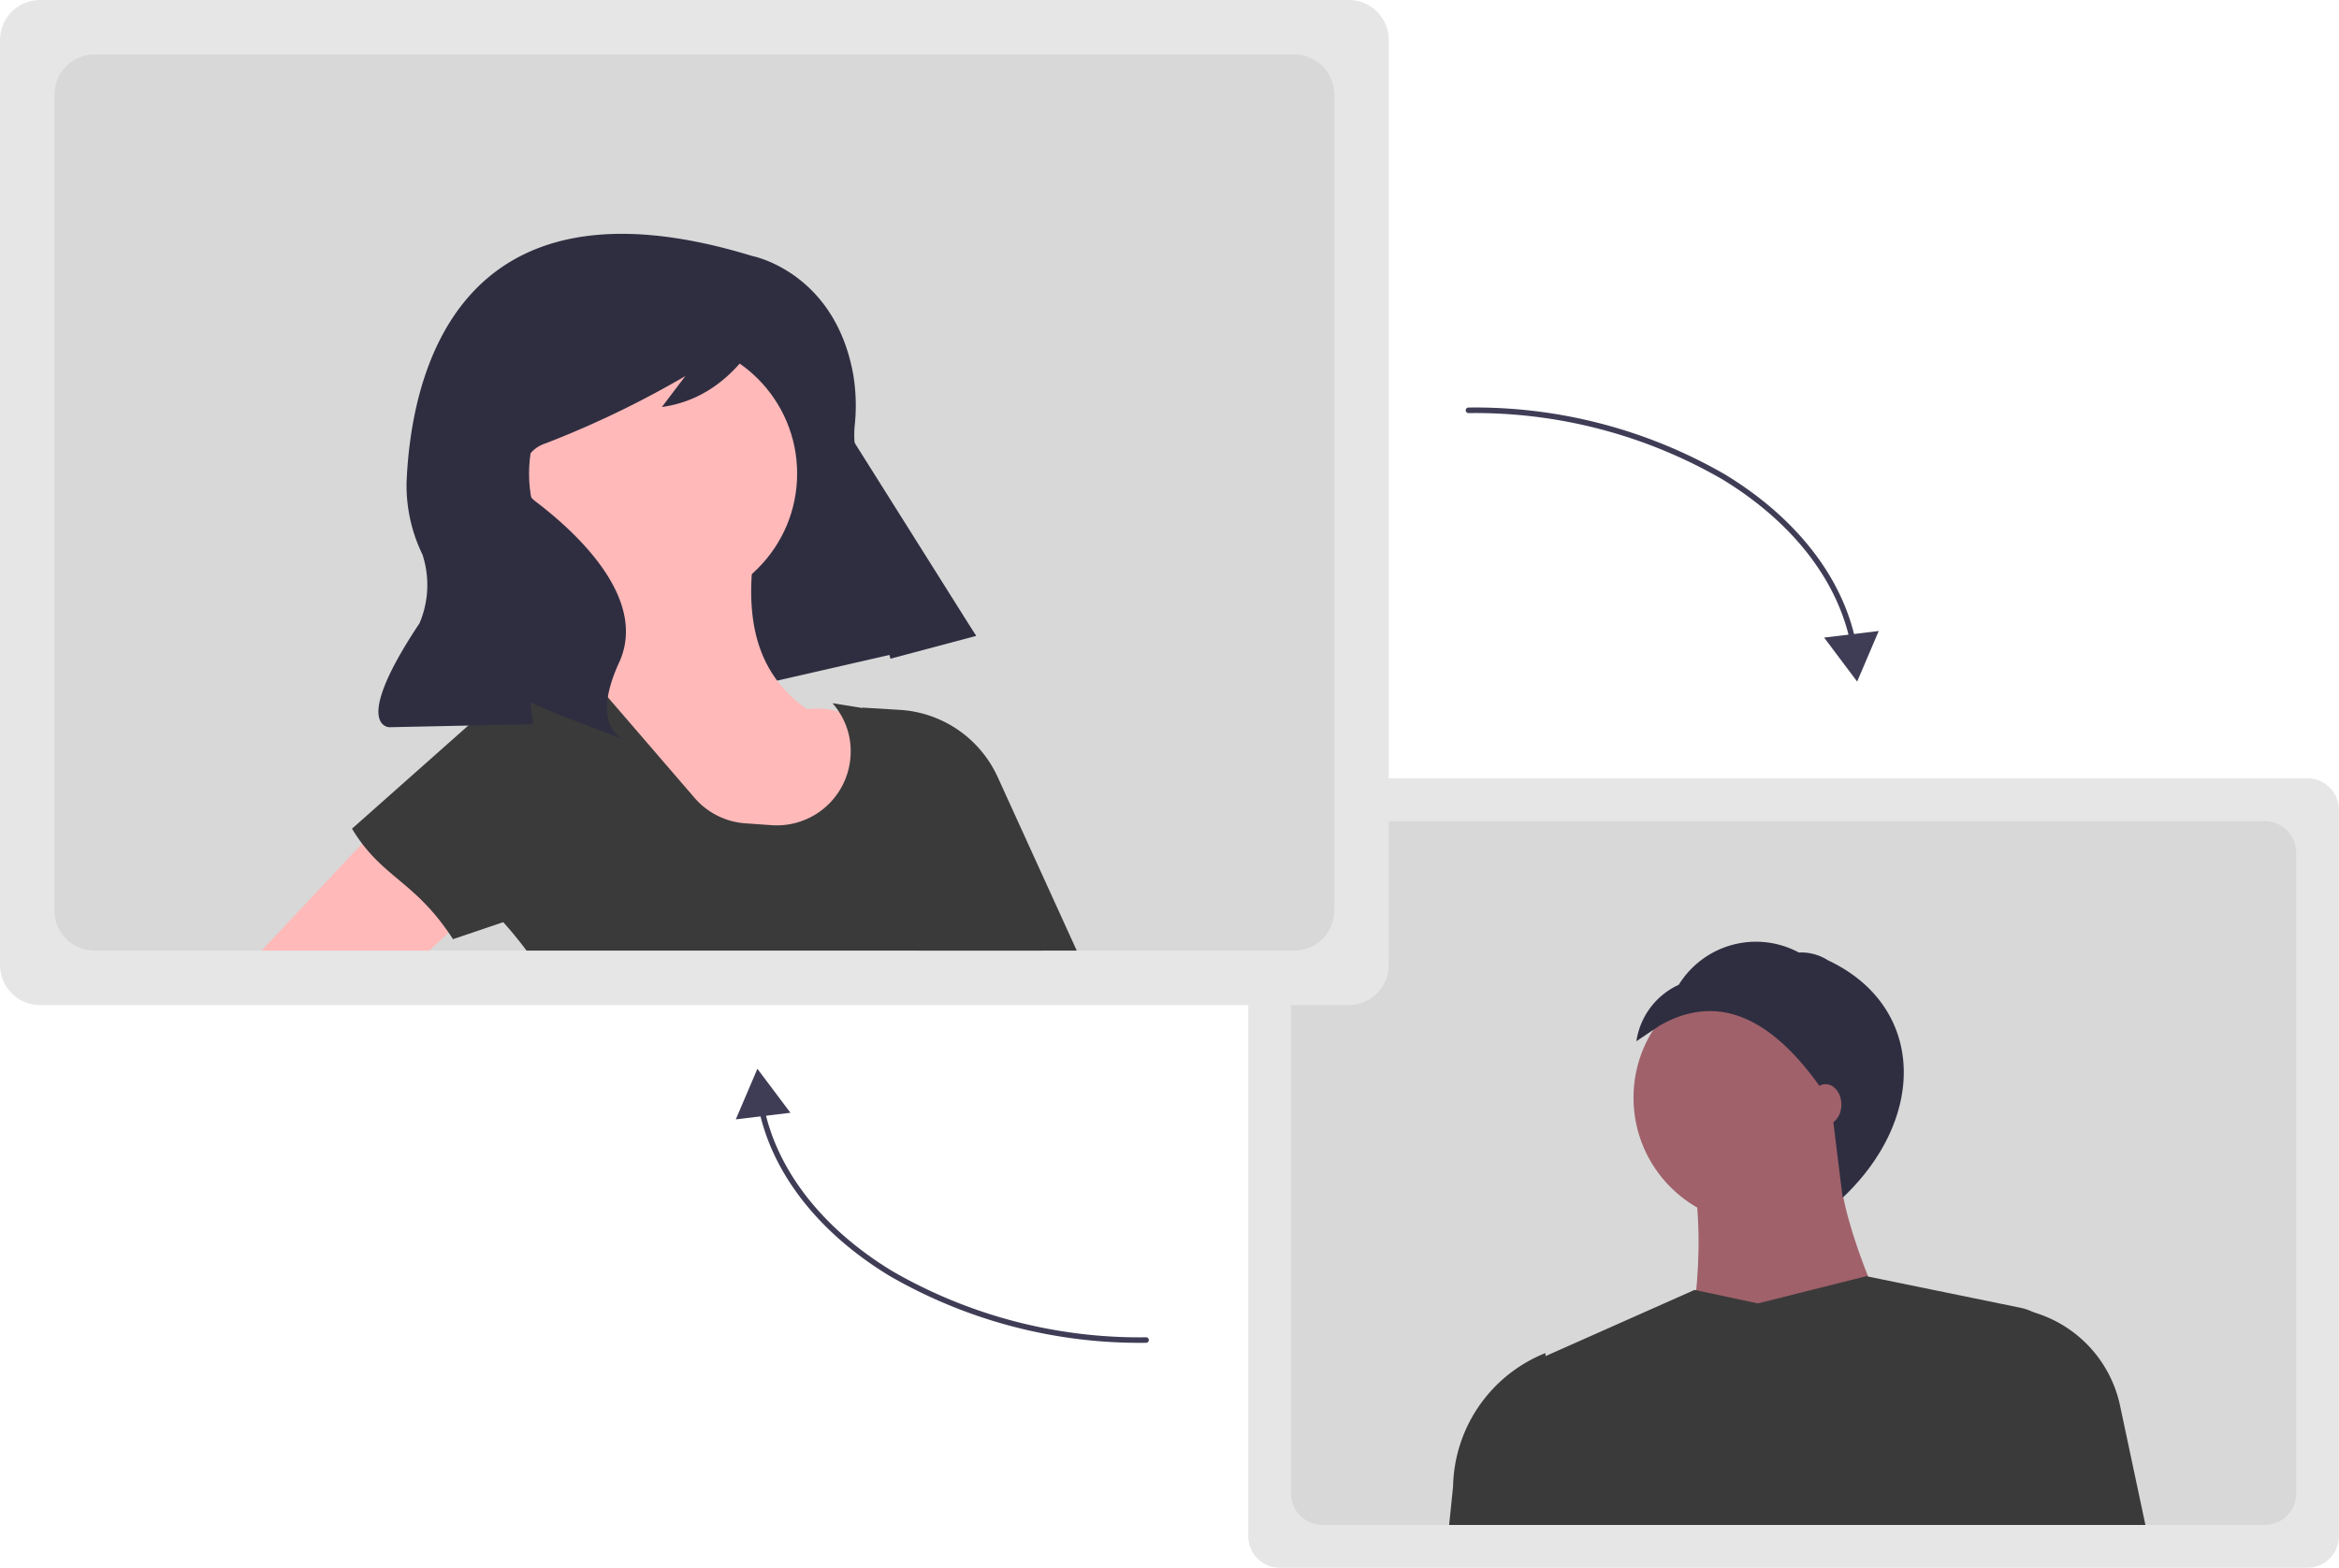 <svg xmlns="http://www.w3.org/2000/svg" width="126.175" height="84.573" viewBox="0 0 126.175 84.573">
  <g id="undraw_remote_meeting_cbfk" transform="translate(0)">
    <path id="Path_1615" data-name="Path 1615" d="M685.7,490.584H630.252a1.7,1.7,0,0,1-1.693-1.693v-39.2A1.7,1.7,0,0,1,630.252,448H685.7a1.7,1.7,0,0,1,1.693,1.693v39.2A1.7,1.7,0,0,1,685.7,490.584Z" transform="translate(-561.222 -406.011)" fill="#e6e6e6"/>
    <path id="Path_1616" data-name="Path 1616" d="M696.6,463.513H645.767a1.7,1.7,0,0,0-1.694,1.694v34.58a1.7,1.7,0,0,0,1.694,1.694H696.6a1.7,1.7,0,0,0,1.693-1.694v-34.58a1.7,1.7,0,0,0-1.693-1.694Z" transform="translate(-574.427 -419.215)" fill="#d8d8d8"/>
    <circle id="Ellipse_202" data-name="Ellipse 202" cx="6.826" cy="6.826" r="6.826" transform="translate(88.118 52.392)" fill="#a0616a"/>
    <path id="Path_1617" data-name="Path 1617" d="M797.609,587.115l-12.19,1.219c1.127-5.072,1.4-9.811,0-13.9h8.533C793.488,577.841,795.221,582.318,797.609,587.115Z" transform="translate(-694.741 -513.634)" fill="#a0616a"/>
    <path id="Path_1618" data-name="Path 1618" d="M750.207,633.172c-.152,2.973-.328,5.9-.545,8.747h-28.5q-.506-2.822-1.23-5.681a2.607,2.607,0,0,1,1.463-3.029l.909-.4,8.034-3.57.094.02,3.319.71L739.6,628.5l.1.02,8.2,1.679a2.92,2.92,0,0,1,.7.24A2.884,2.884,0,0,1,750.207,633.172Z" transform="translate(-638.926 -559.654)" fill="#3a3a3a"/>
    <path id="Path_1619" data-name="Path 1619" d="M912.279,651.681h-6.159l-1.1-11.71a6.7,6.7,0,0,1,5.893,5.282Z" transform="translate(-796.547 -569.416)" fill="#3a3a3a"/>
    <path id="Path_1620" data-name="Path 1620" d="M707.281,665.631h-5.906l.212-2.071a7.923,7.923,0,0,1,4.979-7.2l.012.157Z" transform="translate(-623.203 -583.366)" fill="#3a3a3a"/>
    <path id="Path_1621" data-name="Path 1621" d="M770.526,511.76c3.077-1.76,6.158-.636,9.244,4.168l.631,5.117c4.632-4.388,4.4-10.377-.8-12.813a2.652,2.652,0,0,0-1.561-.416,4.894,4.894,0,0,0-6.479,1.74,3.985,3.985,0,0,0-2.286,3.046Z" transform="translate(-681.001 -456.431)" fill="#2f2e41"/>
    <ellipse id="Ellipse_203" data-name="Ellipse 203" cx="0.853" cy="1.097" rx="0.853" ry="1.097" transform="translate(97.626 58.487)" fill="#a0616a"/>
    <path id="Path_1622" data-name="Path 1622" d="M248.791,220.04h-70.6a2.158,2.158,0,0,1-2.156-2.156V167.976a2.158,2.158,0,0,1,2.156-2.156h70.6a2.158,2.158,0,0,1,2.156,2.156v49.908a2.158,2.158,0,0,1-2.156,2.156Z" transform="translate(-176.032 -165.82)" fill="#e6e6e6"/>
    <path id="Path_1623" data-name="Path 1623" d="M262.665,185.571H197.941a2.159,2.159,0,0,0-2.157,2.157v44.028a2.159,2.159,0,0,0,2.157,2.157h64.724a2.158,2.158,0,0,0,2.155-2.157V187.728A2.158,2.158,0,0,0,262.665,185.571Z" transform="translate(-192.845 -182.632)" fill="#d8d8d8"/>
    <path id="Path_1624" data-name="Path 1624" d="M191.263,127.286,171.3,131.854l-8.435-15.908,17.07-6.664Z" transform="translate(-138.631 -93.02)" fill="#2f2e41"/>
    <circle id="Ellipse_204" data-name="Ellipse 204" cx="7.231" cy="7.231" r="7.231" transform="translate(28.539 18.317)" fill="#ffb9b9"/>
    <path id="Path_1625" data-name="Path 1625" d="M385.776,376.956l17.553-2.534c-2.62-4.743-5.322-9.065-8.952-8.582-3.23-2.261-3.416-5.895-2.6-9.982l-8.786,2.349c.773,2.519.474,4.731-1.585,6.439C384.283,368.7,386.145,372.785,385.776,376.956Z" transform="translate(-350.846 -327.581)" fill="#ffb9b9"/>
    <path id="Path_1626" data-name="Path 1626" d="M386.983,423.414H359.207q-.59-.793-1.256-1.534c-.029-.034-.06-.07-.091-.1l.747-10.554.075-1.067a1.421,1.421,0,0,1,.924-1.234h0a.925.925,0,0,1,.128-.044l2.3-.615.229-.062.033.039,1.293,1.5.864,1,3.819,4.432a3.983,3.983,0,0,0,2.736,1.373l1.413.1a3.985,3.985,0,0,0,4.273-4,3.849,3.849,0,0,0-.636-2.122,3.93,3.93,0,0,0-.345-.459l1.607.259,2.3.372,2.6,6.1C384.832,418.872,386.48,421.067,386.983,423.414Z" transform="translate(-330.804 -372.133)" fill="#3a3a3a"/>
    <path id="Path_1627" data-name="Path 1627" d="M103.392,283.359l3.492,6.314-1.97,1.833-1.042.969h-9.05l5.424-5.771Z" transform="translate(-80.712 -241.194)" fill="#ffb9b9"/>
    <path id="Path_1628" data-name="Path 1628" d="M500.2,435.463h-8.519l-.9-3.886-1.924-8.284-.213-.917,0-.021,2.015.122a6.213,6.213,0,0,1,5.275,3.622Z" transform="translate(-442.116 -384.182)" fill="#3a3a3a"/>
    <path id="Path_1629" data-name="Path 1629" d="M309.082,426.716l8.38-2.837-2.954-10.052a1.427,1.427,0,0,0-1.549-1.013h0a1.427,1.427,0,0,0-.766.348l-8.56,7.594C305.269,423.453,307.013,423.521,309.082,426.716Z" transform="translate(-284.645 -376.051)" fill="#3a3a3a"/>
    <path id="Path_1630" data-name="Path 1630" d="M333.373,251.784s4.422.832,5.445,6.347a10.125,10.125,0,0,1,.087,2.816c-.1,1.062.046,3.3,2.351,5.944a57.8,57.8,0,0,1,4.2,5.39h0l-4.621,1.23-2.065-7.656a39.163,39.163,0,0,0-4.576-10.519l-.042-.068s-1.535,4.1-5.648,4.663l1.268-1.67a52.349,52.349,0,0,1-7.533,3.629,1.79,1.79,0,0,0-.578,3.113l.059.046c2,1.522,6.092,5.154,4.477,8.667s.268,4.154.268,4.154l-3.473-1.321-1.59-.681.161,1.175-7.76.163s-2.1-.013,1.628-5.61a5.285,5.285,0,0,0,.161-3.7,8.517,8.517,0,0,1-.86-3.9C314.964,258.349,317.341,246.868,333.373,251.784Z" transform="translate(-292.8 -237.975)" fill="#2f2e41"/>
    <path id="Path_1631" data-name="Path 1631" d="M728.295,326.383a.149.149,0,0,1-.146-.118c-.708-3.405-3.158-6.535-6.9-8.812a26.667,26.667,0,0,0-13.7-3.578.149.149,0,1,1,0-.3,26.968,26.968,0,0,1,13.856,3.621c3.812,2.32,6.31,5.519,7.035,9.006a.149.149,0,0,1-.146.179Z" transform="translate(-628.332 -291.59)" fill="#3f3d56"/>
    <path id="Path_1632" data-name="Path 1632" d="M661.281,229.107l1.782,2.373,1.165-2.729Z" transform="translate(-562.881 -194.712)" fill="#3f3d56"/>
    <path id="Path_1633" data-name="Path 1633" d="M471.978,579.377a26.966,26.966,0,0,1-13.856-3.621c-3.812-2.321-6.31-5.519-7.035-9.006a.149.149,0,1,1,.291-.06c.708,3.405,3.158,6.535,6.9,8.812a26.666,26.666,0,0,0,13.7,3.578.149.149,0,1,1,0,.3Z" transform="translate(-410.156 -506.938)" fill="#3f3d56"/>
    <path id="Path_1634" data-name="Path 1634" d="M269.7,389.848l-1.782-2.373-1.165,2.729Z" transform="translate(-227.061 -329.818)" fill="#3f3d56"/>
  </g>
</svg>
